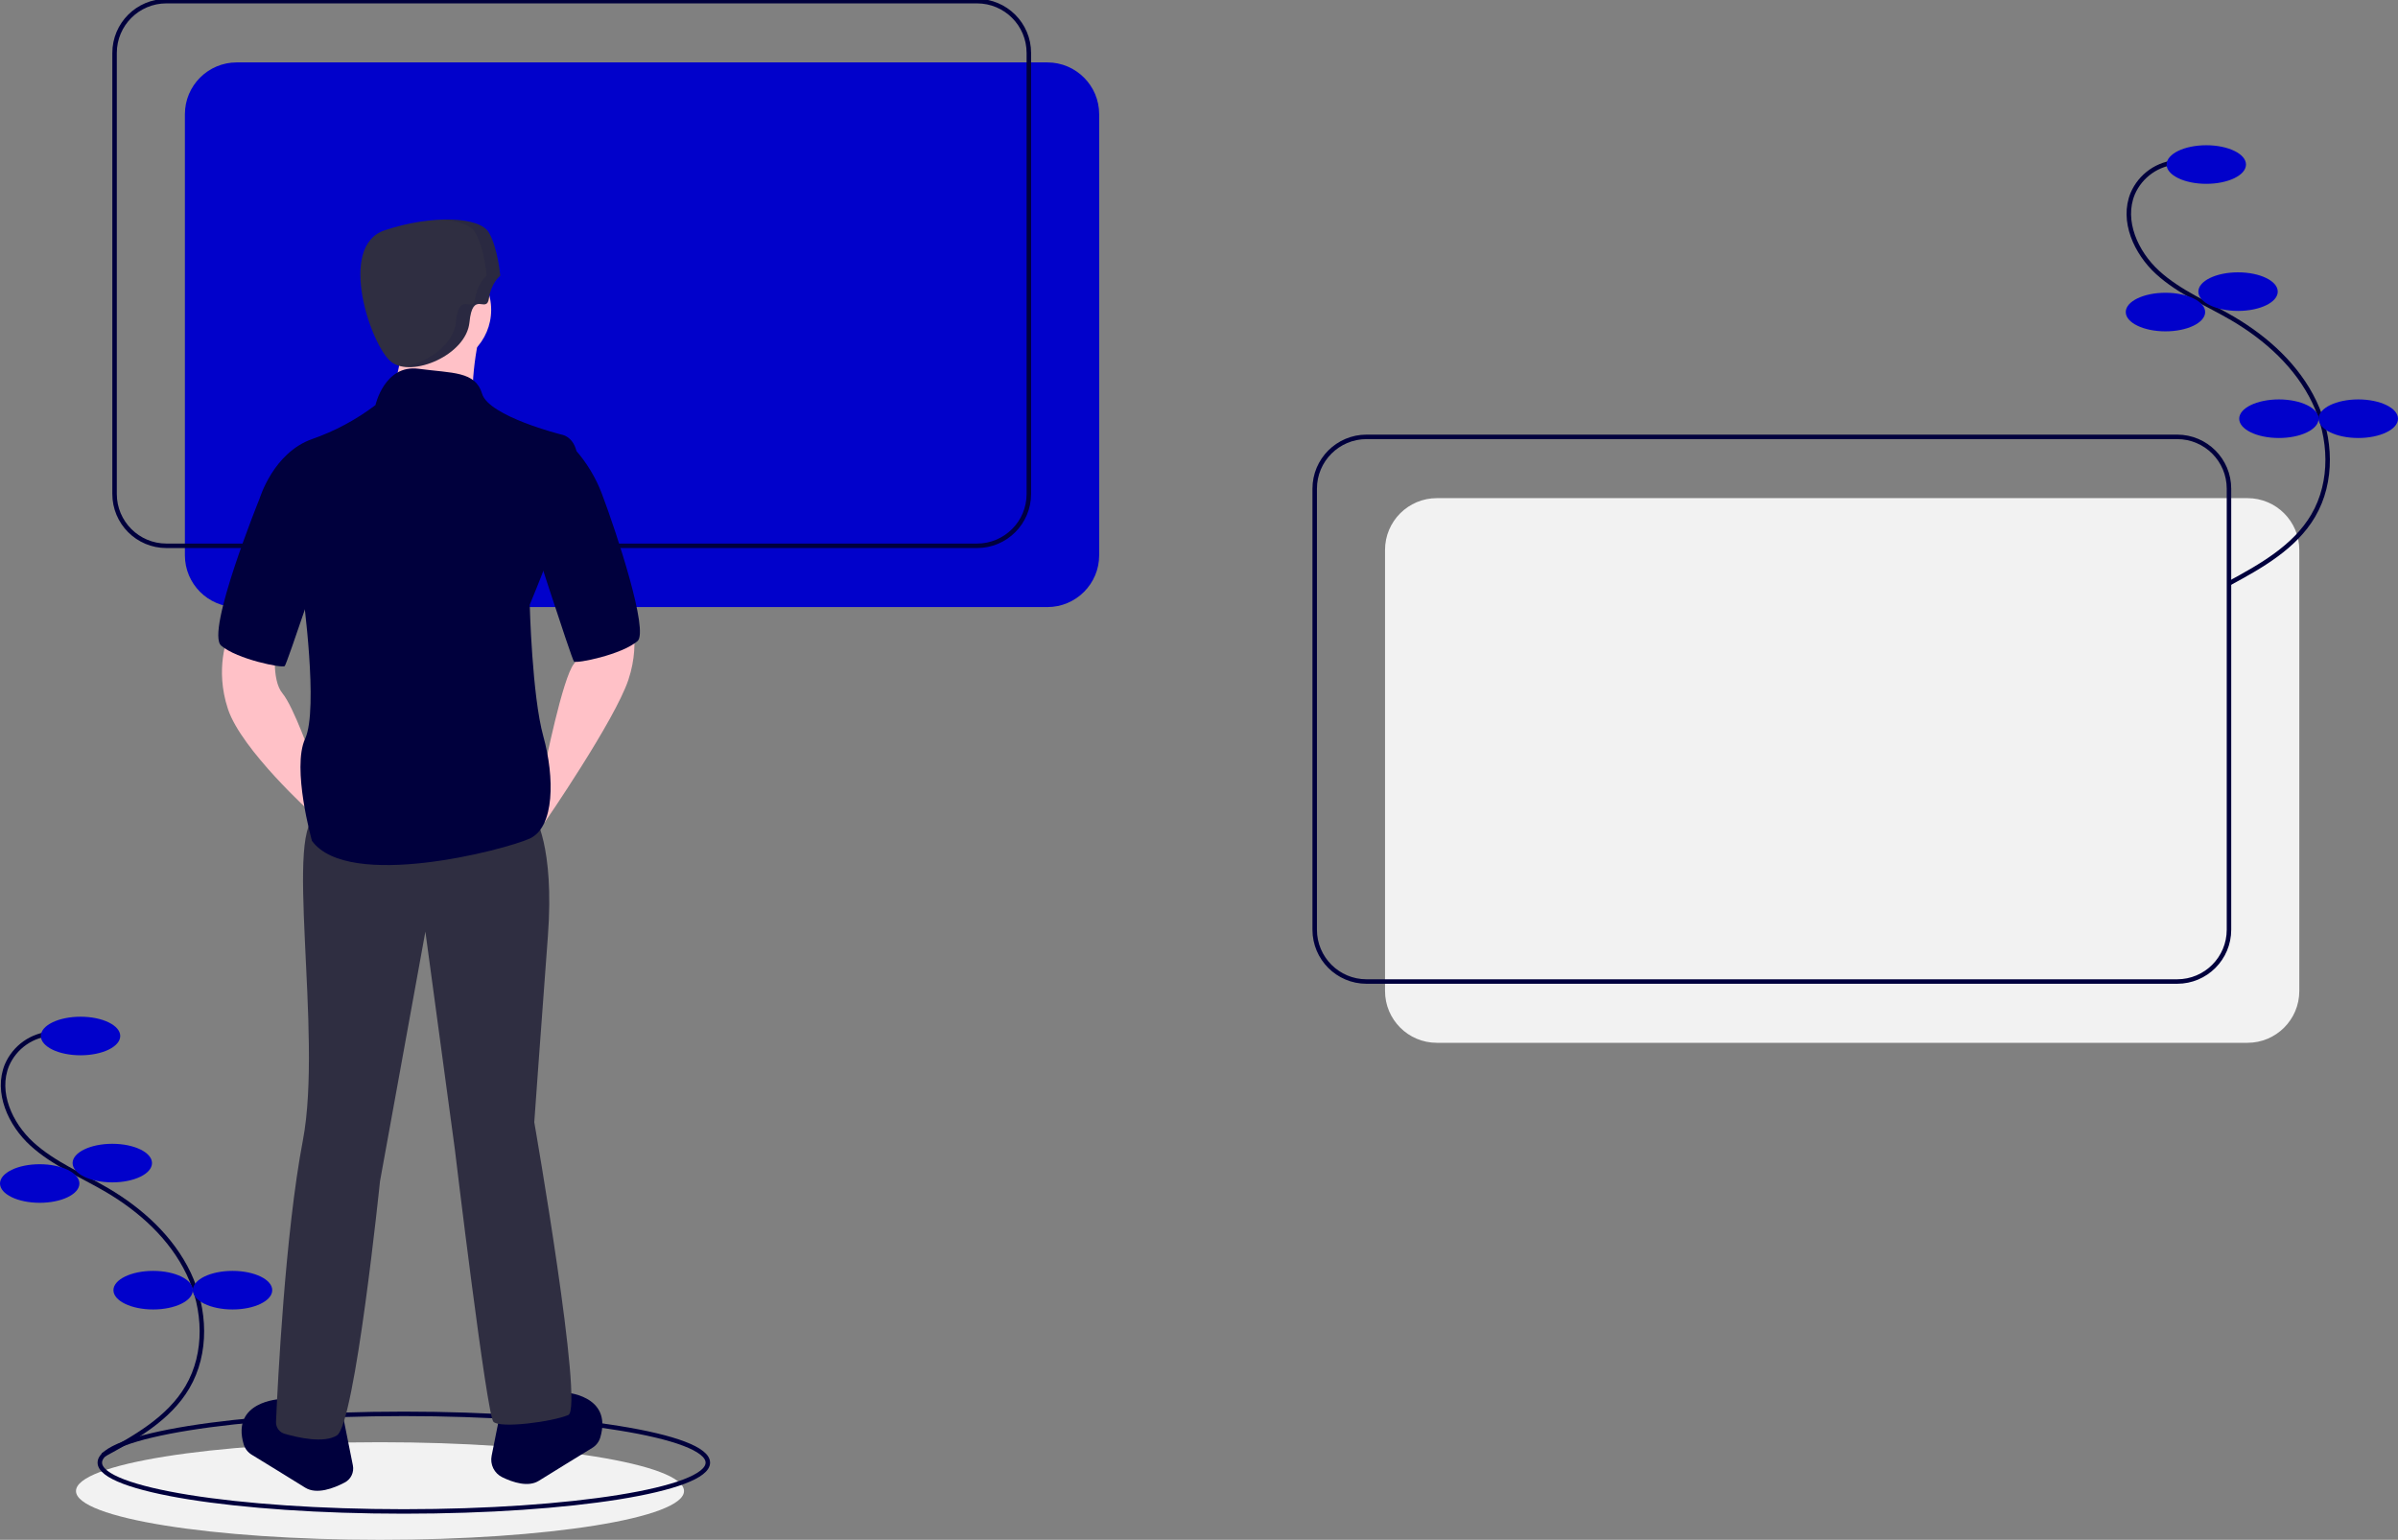<svg width="534" height="343" viewBox="0 0 534 343" fill="none" xmlns="http://www.w3.org/2000/svg">
<rect x="0" y="0" width="534" height="343" fill="#808080" stroke="none"/>
<g clip-path="url(#clip0)">
<path d="M84.622 343C122.01 343 152.319 338.134 152.319 332.131C152.319 326.128 122.01 321.262 84.622 321.262C47.233 321.262 16.924 326.128 16.924 332.131C16.924 338.134 47.233 343 84.622 343Z" fill="#F2F2F2"/>
<path d="M89.926 336.681C127.314 336.681 157.624 331.815 157.624 325.812C157.624 319.809 127.314 314.943 89.926 314.943C52.538 314.943 22.229 319.809 22.229 325.812C22.229 331.815 52.538 336.681 89.926 336.681Z" stroke="#00003D" stroke-miterlimit="10"/>
<path d="M233.232 13.902H52.713C46.34 13.902 41.174 19.072 41.174 25.448V123.682C41.174 130.059 46.34 135.228 52.713 135.228H233.232C239.605 135.228 244.771 130.059 244.771 123.682V25.448C244.771 19.072 239.605 13.902 233.232 13.902Z" fill="#0101CB"/>
<path d="M500.485 110.963H319.966C313.593 110.963 308.427 116.133 308.427 122.51V220.743C308.427 227.12 313.593 232.29 319.966 232.29H500.485C506.858 232.29 512.024 227.12 512.024 220.743V122.51C512.024 116.133 506.858 110.963 500.485 110.963Z" fill="#F2F2F2"/>
<path d="M217.571 0.253H37.052C30.679 0.253 25.513 5.422 25.513 11.799V110.033C25.513 116.41 30.679 121.579 37.052 121.579H217.571C223.944 121.579 229.11 116.41 229.11 110.033V11.799C229.11 5.422 223.944 0.253 217.571 0.253Z" stroke="#00003D" stroke-miterlimit="10"/>
<path d="M484.823 97.314H304.304C297.932 97.314 292.765 102.483 292.765 108.86V207.094C292.765 213.471 297.932 218.64 304.304 218.64H484.823C491.196 218.64 496.362 213.471 496.362 207.094V108.86C496.362 102.483 491.196 97.314 484.823 97.314Z" stroke="#00003D" stroke-miterlimit="10"/>
<path d="M484.935 36.124C482.781 36.245 480.704 36.965 478.937 38.202C477.169 39.438 475.78 41.144 474.927 43.126C472.424 49.179 475.646 56.289 480.484 60.703C485.321 65.117 491.534 67.64 497.18 70.956C504.763 75.411 511.576 81.594 515.37 89.531C519.165 97.469 519.568 107.301 515.108 114.883C510.969 121.922 503.442 126.134 496.263 130.019" stroke="#00003D" stroke-miterlimit="10"/>
<path d="M491.31 40.948C496.193 40.948 500.151 39.024 500.151 36.651C500.151 34.278 496.193 32.354 491.31 32.354C486.428 32.354 482.469 34.278 482.469 36.651C482.469 39.024 486.428 40.948 491.31 40.948Z" fill="#0101CB"/>
<path d="M498.383 69.257C503.266 69.257 507.224 67.333 507.224 64.96C507.224 62.587 503.266 60.663 498.383 60.663C493.5 60.663 489.542 62.587 489.542 64.96C489.542 67.333 493.5 69.257 498.383 69.257Z" fill="#0101CB"/>
<path d="M482.217 73.807C487.099 73.807 491.058 71.883 491.058 69.51C491.058 67.137 487.099 65.213 482.217 65.213C477.334 65.213 473.375 67.137 473.375 69.51C473.375 71.883 477.334 73.807 482.217 73.807Z" fill="#0101CB"/>
<path d="M507.477 97.567C512.36 97.567 516.318 95.643 516.318 93.27C516.318 90.897 512.36 88.973 507.477 88.973C502.594 88.973 498.636 90.897 498.636 93.27C498.636 95.643 502.594 97.567 507.477 97.567Z" fill="#0101CB"/>
<path d="M525.159 97.567C530.042 97.567 534 95.643 534 93.27C534 90.897 530.042 88.973 525.159 88.973C520.276 88.973 516.318 90.897 516.318 93.27C516.318 95.643 520.276 97.567 525.159 97.567Z" fill="#0101CB"/>
<path d="M11.559 230.246C9.406 230.368 7.329 231.087 5.561 232.324C3.793 233.561 2.405 235.266 1.551 237.248C-0.951 243.301 2.271 250.411 7.108 254.825C11.945 259.239 18.159 261.762 23.804 265.079C31.387 269.533 38.201 275.716 41.995 283.654C45.789 291.591 46.193 301.423 41.733 309.006C37.593 316.044 30.066 320.256 22.888 324.141" stroke="#00003D" stroke-miterlimit="10"/>
<path d="M17.935 235.07C22.818 235.07 26.776 233.146 26.776 230.773C26.776 228.4 22.818 226.476 17.935 226.476C13.052 226.476 9.094 228.4 9.094 230.773C9.094 233.146 13.052 235.07 17.935 235.07Z" fill="#0101CB"/>
<path d="M25.008 263.38C29.89 263.38 33.849 261.456 33.849 259.083C33.849 256.709 29.89 254.786 25.008 254.786C20.125 254.786 16.166 256.709 16.166 259.083C16.166 261.456 20.125 263.38 25.008 263.38Z" fill="#0101CB"/>
<path d="M8.841 267.929C13.724 267.929 17.682 266.005 17.682 263.632C17.682 261.259 13.724 259.335 8.841 259.335C3.958 259.335 0 261.259 0 263.632C0 266.005 3.958 267.929 8.841 267.929Z" fill="#0101CB"/>
<path d="M34.101 291.689C38.984 291.689 42.942 289.765 42.942 287.392C42.942 285.019 38.984 283.095 34.101 283.095C29.218 283.095 25.26 285.019 25.26 287.392C25.26 289.765 29.218 291.689 34.101 291.689Z" fill="#0101CB"/>
<path d="M51.783 291.689C56.666 291.689 60.624 289.765 60.624 287.392C60.624 285.019 56.666 283.095 51.783 283.095C46.901 283.095 42.942 285.019 42.942 287.392C42.942 289.765 46.901 291.689 51.783 291.689Z" fill="#0101CB"/>
<path d="M129.332 137.251C129.332 137.251 130.342 144.833 127.816 147.867C125.29 150.9 121.249 171.121 121.249 171.121V183.254C121.249 183.254 136.91 160.505 139.941 151.405C142.973 142.306 139.941 135.228 139.941 135.228L129.332 137.251Z" fill="#FFC1C7"/>
<path d="M127.817 99.842L128.03 100.082C130.639 103.018 132.686 106.408 134.07 110.085C137.387 118.897 144.516 140.621 141.962 142.811C138.426 145.845 128.322 147.867 127.817 147.361C127.311 146.856 117.207 115.513 117.207 115.513L127.817 99.842Z" fill="#00003D"/>
<path d="M111.397 314.69C111.397 314.69 123.522 317.218 124.027 314.69C124.35 313.119 124.859 311.592 125.543 310.141C125.543 310.141 136.533 310.599 133.663 320.24C133.376 321.19 132.748 322 131.9 322.515C129.282 324.118 123.117 327.898 119.986 329.856C117.632 331.328 114.25 330.228 111.836 329.053C110.97 328.629 110.27 327.93 109.844 327.065C109.418 326.2 109.291 325.218 109.482 324.273L111.397 314.69Z" fill="#00003D"/>
<path d="M76.538 316.207C76.538 316.207 64.413 318.735 63.908 316.207C63.585 314.636 63.076 313.108 62.393 311.657C62.393 311.657 51.424 312.115 54.264 321.728C54.556 322.697 55.196 323.523 56.06 324.047C58.691 325.658 64.828 329.42 67.95 331.373C70.528 332.985 74.338 331.513 76.761 330.234C77.434 329.883 77.975 329.323 78.303 328.638C78.632 327.953 78.73 327.18 78.583 326.435L76.538 316.207Z" fill="#00003D"/>
<path d="M61.382 143.822C61.382 143.822 60.372 151.405 62.898 154.438C65.424 157.472 69.466 169.099 69.466 169.099V181.231C69.466 181.231 53.804 167.077 50.773 157.977C47.742 148.878 50.773 141.8 50.773 141.8L61.382 143.822Z" fill="#FFC1C7"/>
<path d="M96.746 81.643C103.722 81.643 109.377 75.984 109.377 69.004C109.377 62.025 103.722 56.366 96.746 56.366C89.771 56.366 84.117 62.025 84.117 69.004C84.117 75.984 89.771 81.643 96.746 81.643Z" fill="#FFC1C7"/>
<path d="M106.851 74.06C106.851 74.06 103.314 90.237 106.851 92.259C110.387 94.281 85.632 92.259 85.632 92.259C85.632 92.259 91.189 78.609 88.663 74.06C86.137 69.51 106.851 74.06 106.851 74.06Z" fill="#FFC1C7"/>
<path d="M118.975 181.737C118.975 181.737 123.522 188.309 122.007 208.53C120.491 228.751 118.975 249.983 118.975 249.983C118.975 249.983 130.09 313.679 126.553 315.196C123.017 316.713 111.397 318.229 109.882 316.713C108.366 315.196 101.293 256.049 101.293 256.049L94.726 207.519L84.622 263.127C84.622 263.127 79.064 317.218 75.023 319.746C72.133 321.553 66.404 320.26 63.372 319.375C62.803 319.212 62.306 318.862 61.96 318.381C61.614 317.901 61.44 317.318 61.465 316.727C61.835 308.22 63.498 274.65 67.445 254.027C71.992 230.268 62.898 182.748 70.981 181.737C79.064 180.726 118.975 181.737 118.975 181.737Z" fill="#2F2E41"/>
<path d="M83.611 90.237C83.611 90.237 85.632 81.137 93.21 82.148C100.788 83.159 105.84 82.654 107.356 87.709C108.871 92.764 125.038 96.808 125.038 96.808C125.038 96.808 129.079 97.314 128.574 103.886C128.069 110.458 117.965 134.723 117.965 134.723C117.965 134.723 118.47 154.944 120.996 164.043C123.522 173.143 123.522 184.265 117.965 186.792C112.408 189.32 77.549 198.419 69.465 187.298C69.465 187.298 64.919 171.121 67.95 164.549C70.981 157.977 67.445 132.195 67.445 132.195L57.846 110.963C57.846 110.963 60.877 100.853 69.465 97.82C74.548 96.048 79.321 93.489 83.611 90.237V90.237Z" fill="#00003D"/>
<path d="M61.887 106.413L57.846 110.963C57.846 110.963 45.721 140.789 49.257 143.822C52.794 146.856 62.898 148.878 63.403 148.372C63.908 147.867 72.497 122.085 72.497 122.085L61.887 106.413Z" fill="#00003D"/>
<path d="M111.397 61.422C111.397 61.422 109.377 62.938 108.871 66.477C108.366 70.016 105.264 64.46 104.542 71.788C103.819 79.115 91.695 84.17 87.148 80.632C82.601 77.093 75.023 54.85 85.632 51.311C96.241 47.772 106.851 48.278 108.871 51.816C110.892 55.355 111.397 61.422 111.397 61.422Z" fill="#2F2E41"/>
<path opacity="0.1" d="M101.51 71.788C102.233 64.46 105.335 70.016 105.84 66.477C106.345 62.938 108.366 61.422 108.366 61.422C108.366 61.422 107.861 55.355 105.84 51.816C104.873 50.123 101.937 49.127 97.979 48.933C103.44 48.683 107.671 49.715 108.871 51.816C110.892 55.355 111.397 61.422 111.397 61.422C111.397 61.422 109.377 62.938 108.871 66.477C108.366 70.016 105.264 64.46 104.542 71.788C103.929 78 95.123 82.576 89.685 81.67C94.868 80.958 101.003 76.936 101.51 71.788Z" fill="#00003D"/>
</g>
<defs>
<clipPath id="clip0">
<rect width="534" height="343" fill="white"/>
</clipPath>
</defs>
</svg>
